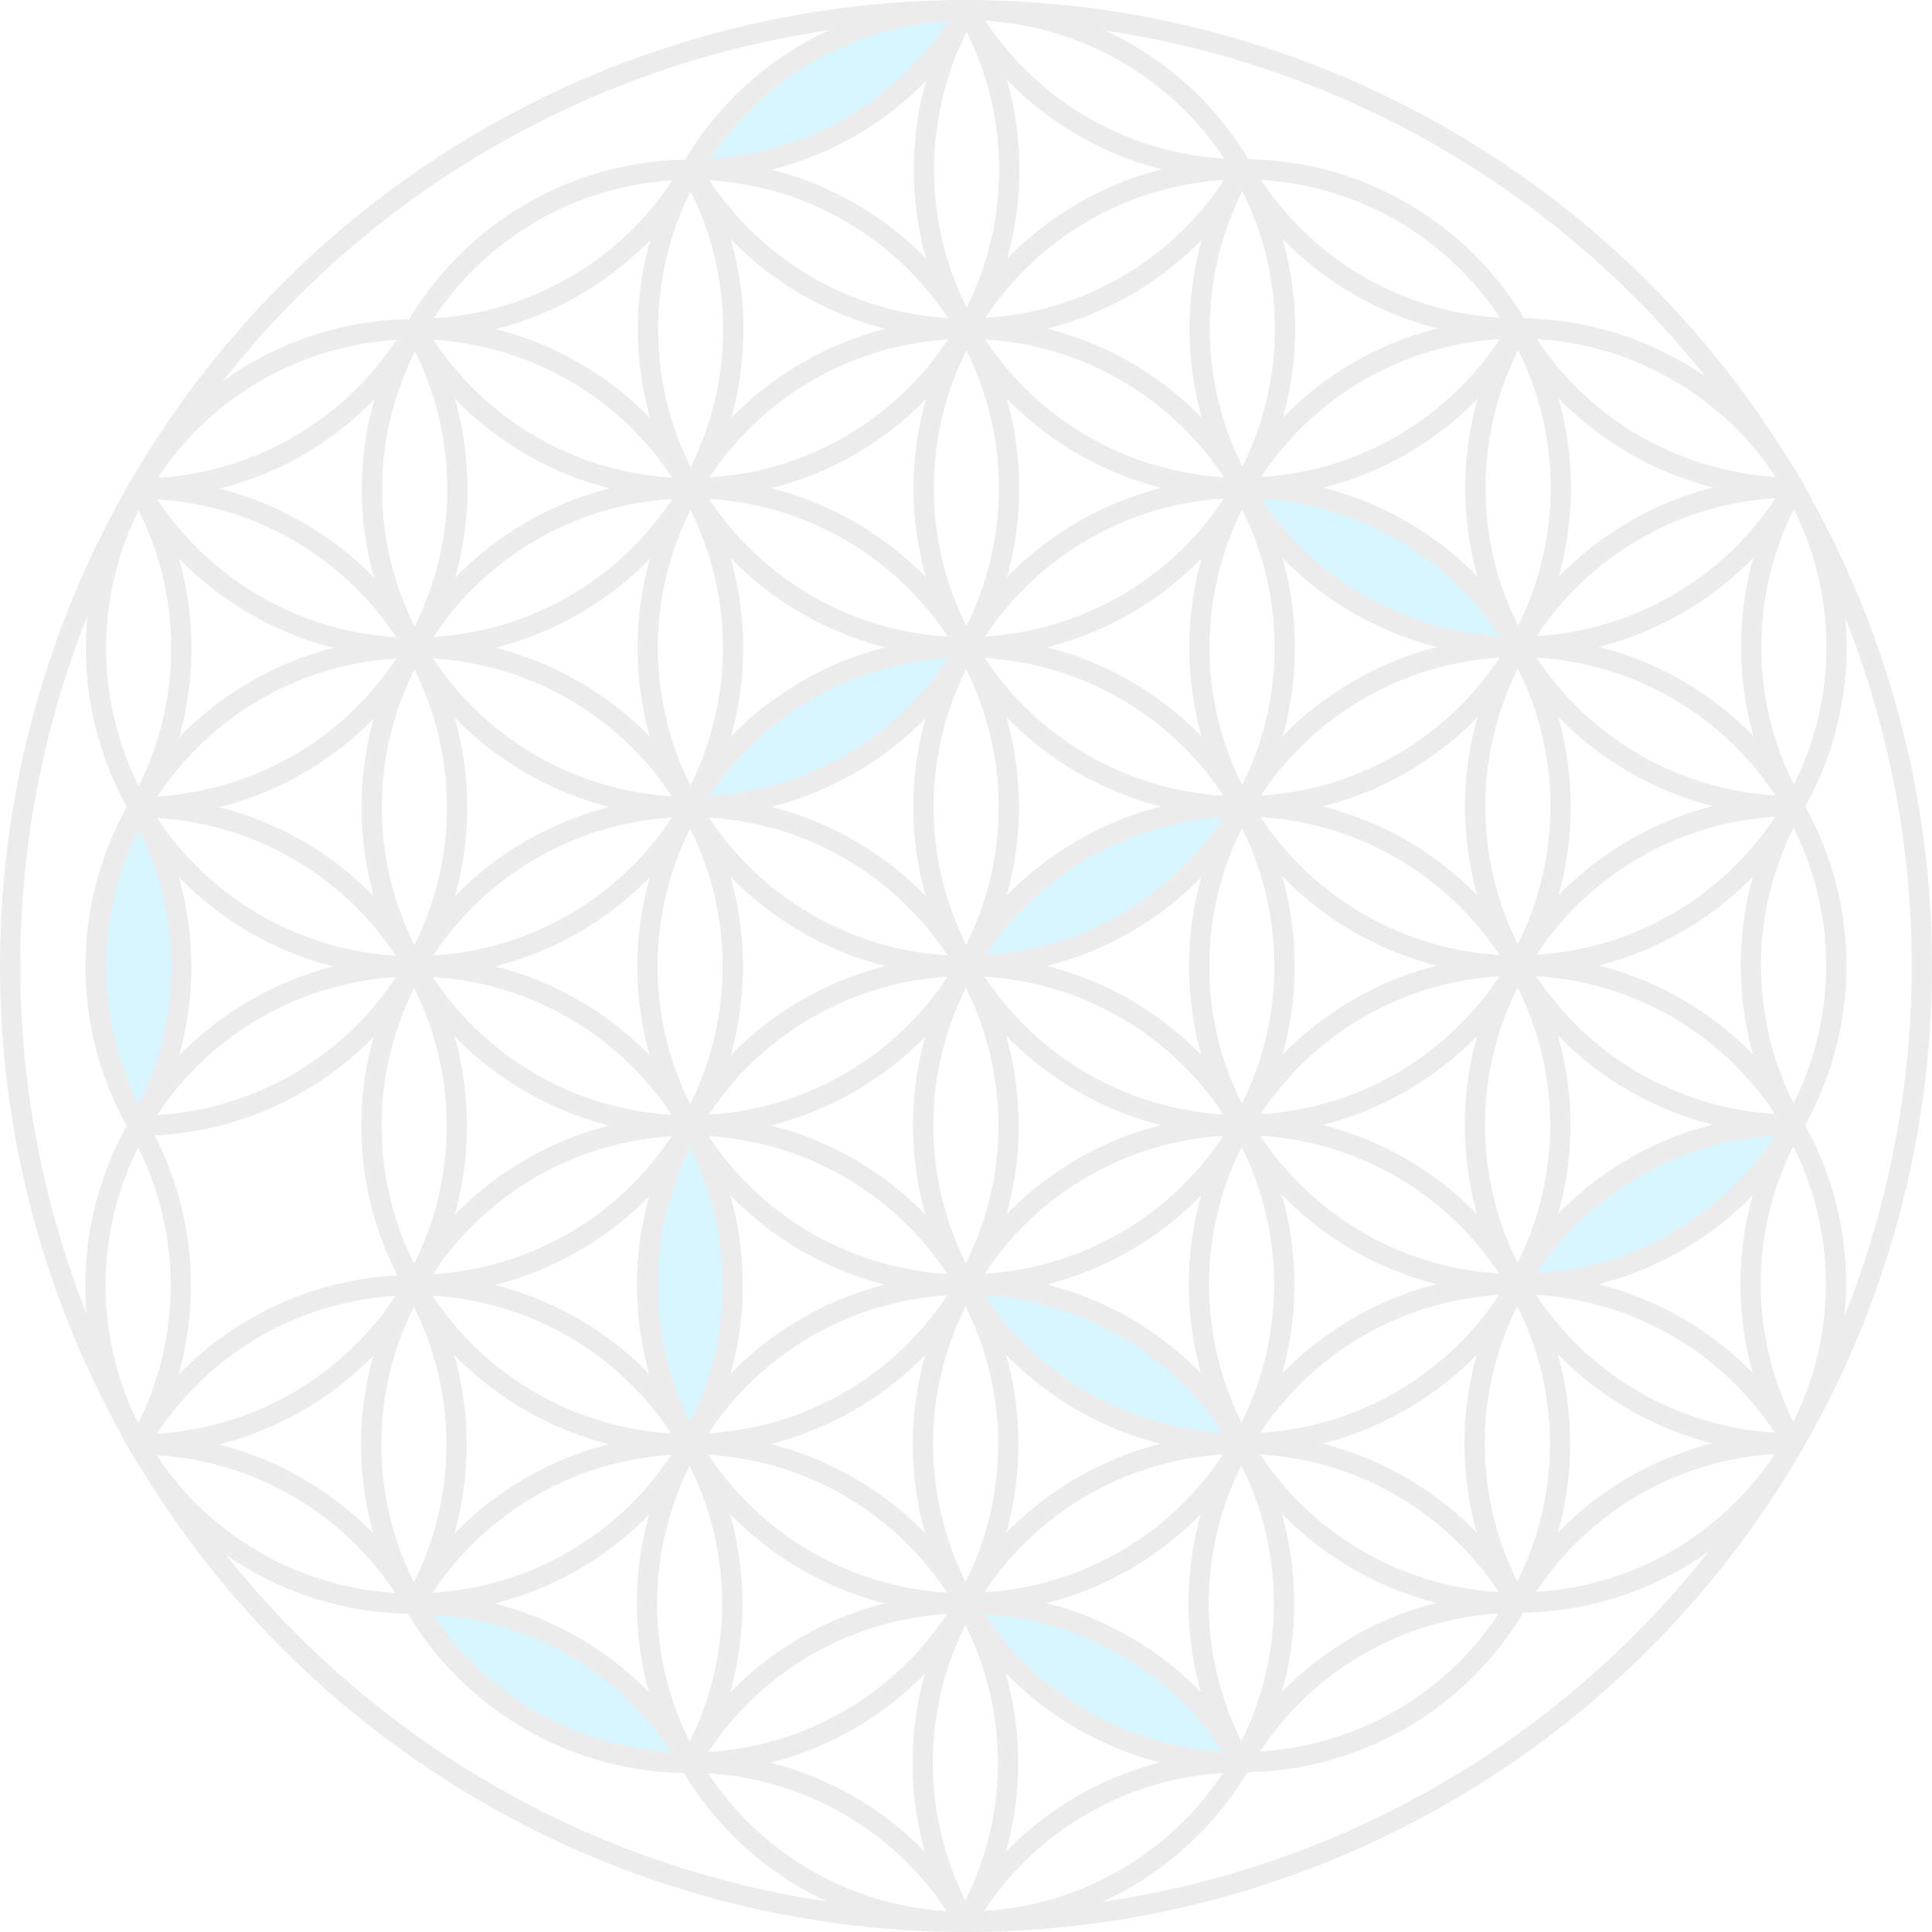 <?xml version="1.0" encoding="UTF-8"?>
<svg width="477px" height="477px" viewBox="0 0 477 477" version="1.1" xmlns="http://www.w3.org/2000/svg" xmlns:xlink="http://www.w3.org/1999/xlink">
    <!-- Generator: Sketch 52.6 (67491) - http://www.bohemiancoding.com/sketch -->
    <title>discpl-logo-bg-01</title>
    <desc>Created with Sketch.</desc>
    <g id="import" stroke="none" stroke-width="1" fill="none" fill-rule="evenodd" opacity="0.259">
        <g id="discpl-logo-bg-01" transform="translate(2, 1)" stroke="#B4B4B4" stroke-width="5">
            <g id="Group" transform="translate(0.5, 1.498)">
                <g transform="translate(20.065, 0.002)" id="Path">
                    <g transform="translate(0.063, 0.016)" fill="#64DCFF">
                        <path d="M420.126,275.24 L420.11,275.24 C419.874,275.649 419.654,276.058 419.418,276.467 C405.204,300.068 379.662,314.495 352.111,314.482 L352.111,314.466 C366.14,290.169 392.055,275.19 420.111,275.161 L420.205,275.161 L420.205,275.177 L420.158,275.256 L420.142,275.24 L420.126,275.24 Z"></path>
                        <path d="M284.115,117.94 L284.115,117.925 L284.131,117.925 C312.144,117.926 338.038,132.842 352.095,157.073 C352.127,157.111 352.153,157.154 352.174,157.199 L352.174,157.215 L352.095,157.215 C324.048,157.201 298.135,142.239 284.1,117.957 L284.115,117.94 Z"></path>
                        <path d="M283.959,196.68 C283.786,196.98 283.613,197.28 283.471,197.58 C269.302,221.371 243.65,235.939 215.96,235.921 C229.988,211.621 255.902,196.638 283.96,196.604 L284.023,196.604 L284.039,196.62 L283.991,196.683 L283.96,196.683 L283.959,196.68 Z"></path>
                        <path d="M148.013,39.321 C162.044,14.996 187.989,0.006 216.071,0 L216.087,0 L216.087,0.016 L216.04,0.095 L216.024,0.079 L216.009,0.079 C215.835,0.379 215.663,0.679 215.521,0.979 C201.343,24.759 175.699,39.324 148.013,39.321 Z"></path>
                        <path d="M215.85,314.656 L215.85,314.64 L215.866,314.64 C243.884,314.641 269.782,329.563 283.833,353.804 C283.865,353.842 283.891,353.885 283.912,353.93 L283.896,353.93 L283.896,353.946 L283.518,353.946 C255.581,353.811 229.814,338.86 215.834,314.672 L215.85,314.656 Z"></path>
                        <path d="M215.787,393.325 L215.787,393.308 L215.803,393.308 C243.817,393.311 269.711,408.225 283.77,432.456 C283.802,432.494 283.828,432.537 283.848,432.582 L283.848,432.598 L283.455,432.598 C255.52,432.469 229.753,417.524 215.771,393.34 L215.787,393.325 Z"></path>
                        <path d="M147.887,196.634 C161.854,172.431 187.623,157.465 215.567,157.328 L215.96,157.328 L215.96,157.344 L215.913,157.423 L215.897,157.407 L215.882,157.407 C215.709,157.707 215.536,158.007 215.394,158.307 C201.217,182.088 175.572,196.655 147.886,196.652 L147.887,196.634 Z"></path>
                        <path d="M147.697,354.024 L147.619,353.898 C133.833,329.929 133.671,300.475 147.195,276.357 C147.368,276.057 147.541,275.775 147.714,275.476 C161.731,299.756 161.749,329.665 147.761,353.961 L147.714,354.04 L147.697,354.024 Z"></path>
                        <path d="M147.619,432.71 C119.535,432.728 93.579,417.747 79.546,393.42 L79.562,393.42 C107.587,393.407 133.498,408.324 147.557,432.568 L147.635,432.694 L147.619,432.694 L147.619,432.71 Z"></path>
                        <path d="M11.515,196.901 L11.547,196.901 C25.583,221.181 25.601,251.104 11.594,275.401 L11.547,275.464 C-2.505,251.165 -2.518,221.212 11.515,196.901 Z"></path>
                    </g>
                    <path d="M79.857,78.78 C51.776,78.788 25.832,93.778 11.799,118.101 C39.488,118.111 65.137,103.543 79.31,79.756 C79.483,79.456 79.656,79.173 79.829,78.875 L79.873,78.797 L79.873,78.781" stroke-linecap="round" stroke-linejoin="round"></path>
                    <path d="M147.997,39.4 C119.913,39.399 93.965,54.389 79.936,78.717 C107.623,78.721 133.269,64.156 147.447,40.375 C147.62,40.075 147.793,39.793 147.966,39.494 L148.013,39.415" stroke-linecap="round" stroke-linejoin="round"></path>
                    <path d="M216.134,0.016 C188.052,0.022 162.107,15.012 148.076,39.337 C175.762,39.339 201.407,24.772 215.583,0.991 C215.756,0.691 215.929,0.408 216.102,0.11 L216.149,0.031 L216.165,0.015 L216.149,0.015" stroke-linecap="round" stroke-linejoin="round"></path>
                    <path d="M11.689,196.822 C11.693,196.798 11.704,196.776 11.721,196.759 C25.726,172.456 25.708,142.529 11.673,118.243 L11.642,118.243 C-2.389,142.56 -2.377,172.516 11.673,196.822" stroke-linecap="round" stroke-linejoin="round"></path>
                    <path d="M11.673,196.837 L11.673,196.821" stroke-linecap="round" stroke-linejoin="round"></path>
                    <path d="M284.242,39.29 C270.192,14.963 244.227,-0.016 216.134,-1.24670537e-05 L216.134,0.016 L216.15,0.016 L216.15,0.032 C230.184,24.318 256.101,39.28 284.15,39.29" stroke-linecap="round" stroke-linejoin="round"></path>
                    <path d="M11.61,275.475 L11.657,275.412 C25.664,251.115 25.646,221.192 11.61,196.912 L11.578,196.912 C-2.453,221.222 -2.441,251.173 11.61,275.471 L11.61,275.487" stroke-linecap="round" stroke-linejoin="round"></path>
                    <path d="M352.3,78.563 C338.265,54.248 312.317,39.274 284.242,39.289" stroke-linecap="round" stroke-linejoin="round"></path>
                    <path d="M352.316,78.578 L352.316,78.562" stroke-linecap="round" stroke-linejoin="round"></path>
                    <path d="M284.211,39.289 L284.227,39.305 C298.255,63.597 324.171,78.566 352.222,78.579" stroke-linecap="round" stroke-linejoin="round"></path>
                    <path d="M11.563,354.149 C11.567,354.125 11.578,354.104 11.594,354.086 C25.599,329.783 25.581,299.856 11.547,275.57 L11.516,275.57 C-2.516,299.887 -2.504,329.843 11.547,354.149" stroke-linecap="round" stroke-linejoin="round"></path>
                    <path d="M11.548,354.164 L11.548,354.148" stroke-linecap="round" stroke-linejoin="round"></path>
                    <path d="M420.393,117.849 C406.341,93.539 380.394,78.566 352.315,78.563 L352.284,78.563 L352.284,78.579" stroke-linecap="round" stroke-linejoin="round"></path>
                    <path d="M352.3,78.579 L352.3,78.599 C366.34,102.879 392.253,117.838 420.3,117.853" stroke-linecap="round" stroke-linejoin="round"></path>
                    <path d="M79.624,393.42 C79.608,393.404 79.593,393.388 79.593,393.373 C65.542,369.094 39.615,354.146 11.563,354.15 L11.531,354.15 L11.547,354.166 C25.587,378.478 51.534,393.449 79.609,393.436" stroke-linecap="round" stroke-linejoin="round"></path>
                    <path d="M420.33,117.928 L420.299,117.928 C420.126,118.228 419.953,118.528 419.811,118.828 C406.263,142.999 406.46,172.522 420.33,196.51" stroke-linecap="round" stroke-linejoin="round"></path>
                    <path d="M420.33,196.508 C434.379,172.205 434.379,142.248 420.33,117.945" stroke-linecap="round" stroke-linejoin="round"></path>
                    <path d="M147.619,432.583 C133.56,408.339 107.649,393.422 79.624,393.435 L79.608,393.435 C93.641,417.762 119.597,432.743 147.681,432.725" stroke-linecap="round" stroke-linejoin="round"></path>
                    <path d="M147.714,432.725 L147.698,432.709" stroke-linecap="round" stroke-linejoin="round"></path>
                    <path d="M420.267,275.161 C434.313,250.865 434.32,220.919 420.283,196.617 L420.267,196.601 L420.236,196.601 C420,197.01 419.78,197.419 419.544,197.824 C406.188,221.941 406.462,251.297 420.268,275.16" stroke-linecap="round" stroke-linejoin="round"></path>
                    <path d="M215.693,471.857 C201.638,447.624 175.744,432.708 147.73,432.709 L147.683,432.709 L147.683,432.725 L147.699,432.725 C161.74,457.043 187.693,472.016 215.773,471.999" stroke-linecap="round" stroke-linejoin="round"></path>
                    <path d="M215.787,471.999 L215.771,471.983" stroke-linecap="round" stroke-linejoin="round"></path>
                    <path d="M283.518,432.615 C255.573,432.752 229.803,447.717 215.834,471.921 L215.834,471.937 C243.92,471.94 269.872,456.956 283.911,432.631 L283.927,432.615" stroke-linecap="round" stroke-linejoin="round"></path>
                    <path d="M351.654,393.231 C323.71,393.367 297.941,408.333 283.974,432.536 L283.974,432.552 C312.059,432.559 338.012,417.574 352.047,393.247 L352.063,393.231" stroke-linecap="round" stroke-linejoin="round"></path>
                    <path d="M420.201,353.835 C434.247,329.532 434.253,299.58 420.217,275.272 L420.201,275.256 L420.17,275.256 C419.934,275.665 419.714,276.074 419.478,276.483 C406.121,300.606 406.396,329.966 420.201,353.835" stroke-linecap="round" stroke-linejoin="round"></path>
                    <path d="M420.189,353.85 C392.105,353.847 366.153,368.828 352.111,393.15 L352.111,393.166 C380.199,393.168 406.155,378.188 420.204,353.866 L420.204,353.85" stroke-linecap="round" stroke-linejoin="round"></path>
                    <path d="M79.829,157.439 C79.833,157.416 79.843,157.395 79.857,157.376 C93.86,133.08 93.849,103.162 79.829,78.876 L79.813,78.86 L79.797,78.86 C79.624,79.16 79.451,79.46 79.309,79.76 C72.39,92.811 69.259,105.436 69.259,118.216 C69.264,131.973 72.893,145.486 79.781,157.395 L79.812,157.443" stroke-linecap="round" stroke-linejoin="round"></path>
                    <path d="M79.797,157.438 L79.781,157.39 C65.737,133.126 39.832,118.178 11.797,118.163 L11.719,118.163 L11.734,118.195 C25.763,142.486 51.683,157.45 79.734,157.453" stroke-linecap="round" stroke-linejoin="round"></path>
                    <path d="M79.811,157.454 L79.811,157.438" stroke-linecap="round" stroke-linejoin="round"></path>
                    <path d="M79.798,157.453 L79.735,157.453 C51.671,157.47 25.749,172.46 11.735,196.774 C39.422,196.774 65.067,182.208 79.246,158.428 C79.419,158.128 79.592,157.846 79.765,157.547 L79.812,157.468" stroke-linecap="round" stroke-linejoin="round"></path>
                    <path d="M147.978,118.054 C147.982,118.03 147.993,118.008 148.01,117.991 C161.999,93.69 161.981,63.776 147.963,39.491 L147.947,39.475 L147.932,39.475 C147.758,39.775 147.586,40.075 147.444,40.375 C133.92,64.497 134.082,93.955 147.869,117.928" stroke-linecap="round" stroke-linejoin="round"></path>
                    <path d="M147.95,118.055 L147.95,118.071" stroke-linecap="round" stroke-linejoin="round"></path>
                    <path d="M147.953,118.049 C147.933,118.004 147.907,117.961 147.875,117.923 C133.832,93.692 107.946,78.774 79.939,78.775 L79.861,78.775 L79.877,78.791 C93.901,103.089 119.822,118.06 147.877,118.065" stroke-linecap="round" stroke-linejoin="round"></path>
                    <path d="M147.965,118.071 L147.965,118.055" stroke-linecap="round" stroke-linejoin="round"></path>
                    <path d="M216.117,78.668 C216.122,78.646 216.133,78.625 216.149,78.609 C230.141,54.308 230.123,24.393 216.102,0.109 L216.086,0.093 L216.071,0.093 C215.897,0.393 215.725,0.693 215.583,0.993 C202.055,25.116 202.217,54.577 216.008,78.55" stroke-linecap="round" stroke-linejoin="round"></path>
                    <path d="M216.087,78.672 L216.087,78.688" stroke-linecap="round" stroke-linejoin="round"></path>
                    <path d="M216.086,78.669 C216.065,78.625 216.039,78.584 216.008,78.547 C201.968,54.313 176.084,39.39 148.076,39.383 L147.997,39.383 L147.997,39.399 L148.013,39.414 C161.989,63.604 187.756,78.555 215.693,78.684" stroke-linecap="round" stroke-linejoin="round"></path>
                    <path d="M79.75,236.092 C79.734,236.076 79.719,236.06 79.719,236.045 C65.667,211.766 39.741,196.818 11.689,196.822 L11.657,196.822 L11.673,196.838 L11.689,196.869 C25.723,221.144 51.632,236.099 79.672,236.108" stroke-linecap="round" stroke-linejoin="round"></path>
                    <path d="M79.735,236.108 L79.672,236.108 C51.612,236.139 25.696,251.125 11.672,275.429 C39.363,275.446 65.016,260.875 79.183,237.083 C79.356,236.783 79.529,236.501 79.702,236.202 L79.749,236.124 L79.749,236.108" stroke-linecap="round" stroke-linejoin="round"></path>
                    <path d="M79.609,314.781 C51.545,314.799 25.623,329.789 11.609,354.103 C39.296,354.103 64.941,339.537 79.12,315.757 C79.293,315.457 79.466,315.174 79.639,314.876 L79.686,314.797" stroke-linecap="round" stroke-linejoin="round"></path>
                    <path d="M79.621,393.436 L79.621,393.42 L79.668,393.357 C93.669,369.067 93.657,339.155 79.636,314.876 L79.62,314.86 L79.604,314.86 C79.431,315.16 79.258,315.46 79.116,315.76 C65.571,339.904 65.751,369.398 79.588,393.375 L79.619,393.422" stroke-linecap="round" stroke-linejoin="round"></path>
                    <path d="M147.682,354.055 C119.625,354.089 93.712,369.073 79.687,393.373 C107.375,393.384 133.024,378.815 147.194,355.027 C147.367,354.727 147.54,354.444 147.713,354.15 L147.76,354.072 L147.776,354.056" stroke-linecap="round" stroke-linejoin="round"></path>
                    <path d="M147.698,432.71 L147.698,432.726 L147.714,432.726 L147.73,432.71 C147.734,432.686 147.745,432.664 147.761,432.647 C161.75,408.346 161.732,378.432 147.714,354.147 L147.698,354.131 L147.682,354.131 C147.509,354.431 147.336,354.725 147.195,355.024 C133.665,379.146 133.826,408.608 147.619,432.581 L147.698,432.71 Z" stroke-linecap="round" stroke-linejoin="round"></path>
                    <path d="M215.441,393.341 C187.497,393.477 161.728,408.443 147.761,432.646 L147.761,432.662 C175.448,432.666 201.093,418.099 215.269,394.317 C215.442,394.017 215.615,393.734 215.788,393.436 L215.835,393.357 L215.851,393.341" stroke-linecap="round" stroke-linejoin="round"></path>
                    <path d="M215.772,471.995 L215.788,471.995 L215.835,471.916 C229.835,447.623 229.817,417.707 215.788,393.431 L215.772,393.415 L215.756,393.415 C215.583,393.715 215.41,394.015 215.269,394.315 C201.741,418.432 201.903,447.888 215.693,471.856 L215.772,471.982" stroke-linecap="round" stroke-linejoin="round"></path>
                    <path d="M283.928,354.024 L283.897,354.024 C283.724,354.324 283.551,354.618 283.409,354.917 C269.878,379.039 270.039,408.502 283.834,432.474" stroke-linecap="round" stroke-linejoin="round"></path>
                    <path d="M283.928,432.614 L283.975,432.536 C297.98,408.239 297.962,378.316 283.928,354.036" stroke-linecap="round" stroke-linejoin="round"></path>
                    <path d="M283.911,432.599 L283.911,432.615" stroke-linecap="round" stroke-linejoin="round"></path>
                    <path d="M215.834,393.341 L215.834,393.357 C229.816,417.541 255.583,432.486 283.518,432.615 L283.927,432.615 L283.911,432.599 C283.891,432.554 283.865,432.511 283.833,432.473 C269.774,408.242 243.879,393.326 215.865,393.324" stroke-linecap="round" stroke-linejoin="round"></path>
                    <polyline stroke-linecap="round" stroke-linejoin="round" points="215.835 393.325 215.819 393.325 215.819 393.34"></polyline>
                    <path d="M352.064,314.644 L352.033,314.644 C351.859,314.944 351.687,315.244 351.545,315.544 C338.017,339.666 338.179,369.125 351.97,393.097" stroke-linecap="round" stroke-linejoin="round"></path>
                    <path d="M352.064,393.23 L352.111,393.152 C366.118,368.855 366.1,338.932 352.064,314.652" stroke-linecap="round" stroke-linejoin="round"></path>
                    <path d="M352.049,393.216 L352.049,393.232" stroke-linecap="round" stroke-linejoin="round"></path>
                    <path d="M283.975,353.956 C297.947,378.149 323.717,393.102 351.655,393.226 L352.064,393.226 L352.048,393.21 C352.028,393.165 352.002,393.122 351.97,393.084 C337.911,368.847 312.009,353.932 283.99,353.94" stroke-linecap="round" stroke-linejoin="round"></path>
                    <polyline stroke-linecap="round" stroke-linejoin="round" points="283.973 353.944 283.958 353.944 283.958 353.955"></polyline>
                    <path d="M352.095,314.561 L352.11,314.577 C366.155,338.892 392.108,353.864 420.188,353.851 L420.203,353.851 L420.203,353.835 C406.162,329.517 380.207,314.543 352.126,314.561" stroke-linecap="round" stroke-linejoin="round"></path>
                    <path d="M216.149,78.611 C243.84,78.627 269.492,64.057 283.66,40.265 C283.833,39.965 284.006,39.682 284.179,39.384 L284.227,39.305 L284.242,39.289 L284.148,39.289 C256.089,39.323 230.175,54.309 216.149,78.611 Z" stroke-linecap="round" stroke-linejoin="round"></path>
                    <path d="M284.195,117.944 C284.199,117.92 284.21,117.898 284.227,117.881 C298.223,93.581 298.205,63.664 284.179,39.381 L284.164,39.365 L284.148,39.365 C283.975,39.665 283.802,39.965 283.66,40.265 C270.129,64.386 270.29,93.847 284.085,117.818" stroke-linecap="round" stroke-linejoin="round"></path>
                    <path d="M284.162,117.945 L284.162,117.961" stroke-linecap="round" stroke-linejoin="round"></path>
                    <path d="M352.252,78.658 L352.299,78.595 L352.314,78.579 L352.22,78.579 C324.164,78.6 298.248,93.579 284.225,117.879 L284.225,117.894 C311.912,117.902 337.559,103.334 351.732,79.549 C351.905,79.249 352.078,78.966 352.251,78.668" stroke-linecap="round" stroke-linejoin="round"></path>
                    <path d="M352.253,157.234 L352.3,157.155 C366.305,132.863 366.288,102.945 352.253,78.67 L352.253,78.658 L352.222,78.658 C352.048,78.953 351.876,79.252 351.734,79.551 C338.206,103.668 338.368,133.125 352.159,157.092" stroke-linecap="round" stroke-linejoin="round"></path>
                    <path d="M352.238,157.218 L352.238,157.234" stroke-linecap="round" stroke-linejoin="round"></path>
                    <path d="M352.3,157.155 L352.3,157.171 C379.99,157.185 405.641,142.615 419.811,118.825 C419.984,118.525 420.157,118.242 420.33,117.944 L420.33,117.928 L420.377,117.865 L420.393,117.849 L420.298,117.849 C392.242,117.878 366.328,132.858 352.3,157.155 Z" stroke-linecap="round" stroke-linejoin="round"></path>
                    <path d="M420.329,196.523 L420.329,196.508 C406.288,172.189 380.333,157.216 352.252,157.234" stroke-linecap="round" stroke-linejoin="round"></path>
                    <path d="M352.221,157.234 L352.237,157.249 C366.266,181.542 392.184,196.511 420.237,196.523" stroke-linecap="round" stroke-linejoin="round"></path>
                    <path d="M352.237,235.825 L352.237,235.841 C379.786,235.848 405.326,221.423 419.543,197.826 C419.81,197.437 420.043,197.026 420.282,196.618 L420.329,196.539 L420.329,196.523 L420.235,196.523 C392.178,196.546 366.262,211.525 352.237,235.825 Z" stroke-linecap="round" stroke-linejoin="round"></path>
                    <path d="M420.267,275.177 L420.267,275.161 C406.216,250.86 380.276,235.892 352.205,235.887" stroke-linecap="round" stroke-linejoin="round"></path>
                    <path d="M352.174,235.903 L352.174,235.919 C366.212,260.201 392.126,275.162 420.174,275.177" stroke-linecap="round" stroke-linejoin="round"></path>
                    <polyline stroke-linecap="round" stroke-linejoin="round" points="352.175 235.889 352.159 235.889 352.159 235.905"></polyline>
                    <path d="M352.174,314.482 L352.174,314.498 C379.725,314.511 405.267,300.084 419.481,276.483 C419.748,276.089 419.981,275.683 420.221,275.272 L420.268,275.193 L420.268,275.177 L420.174,275.177 C392.118,275.206 366.203,290.185 352.174,314.482 Z" stroke-linecap="round" stroke-linejoin="round"></path>
                    <path d="M147.934,118.07 L147.871,118.07 C119.808,118.09 93.887,133.079 79.871,157.391 C107.558,157.396 133.205,142.831 147.384,119.05 C147.557,118.75 147.73,118.468 147.903,118.169 L147.95,118.091" stroke-linecap="round" stroke-linejoin="round"></path>
                    <path d="M147.966,118.071 L147.95,118.071" stroke-linecap="round" stroke-linejoin="round"></path>
                    <path d="M216.071,78.685 L215.693,78.685 C187.749,78.819 161.978,93.785 148.013,117.99 C175.703,118.007 201.355,103.437 215.52,79.644 C215.693,79.344 215.866,79.062 216.039,78.763 L216.086,78.7" stroke-linecap="round" stroke-linejoin="round"></path>
                    <polyline stroke-linecap="round" stroke-linejoin="round" points="216.103 78.668 216.103 78.683 216.087 78.683"></polyline>
                    <path d="M79.75,236.108 L79.75,236.092 L79.797,236.029 C93.797,211.739 93.785,181.827 79.765,157.548 L79.749,157.532 L79.733,157.532 C79.56,157.832 79.387,158.132 79.245,158.432 C65.679,182.57 65.858,212.076 79.717,236.048 L79.748,236.095" stroke-linecap="round" stroke-linejoin="round"></path>
                    <path d="M284.163,117.944 C284.142,117.899 284.116,117.856 284.084,117.818 C270.026,93.586 244.132,78.67 216.117,78.667 L216.101,78.667" stroke-linecap="round" stroke-linejoin="round"></path>
                    <path d="M284.178,117.961 L284.178,117.945" stroke-linecap="round" stroke-linejoin="round"></path>
                    <path d="M216.07,78.685 L216.085,78.685 L216.085,78.701 C230.064,102.888 255.833,117.834 283.769,117.959" stroke-linecap="round" stroke-linejoin="round"></path>
                    <path d="M79.704,314.765 C79.708,314.741 79.719,314.719 79.736,314.702 C93.736,290.405 93.724,260.488 79.704,236.202 L79.688,236.187 L79.672,236.187 C79.499,236.487 79.326,236.787 79.184,237.087 C65.618,261.232 65.797,290.744 79.656,314.722 L79.687,314.769" stroke-linecap="round" stroke-linejoin="round"></path>
                    <path d="M352.253,157.234 L352.237,157.218 C352.217,157.173 352.19,157.13 352.159,157.092 C338.102,132.861 312.208,117.945 284.195,117.944 L284.148,117.944 L284.148,117.956" stroke-linecap="round" stroke-linejoin="round"></path>
                    <path d="M284.163,117.959 L284.163,117.975 C298.198,142.257 324.111,157.218 352.158,157.233" stroke-linecap="round" stroke-linejoin="round"></path>
                    <path d="M147.682,353.913 C133.625,329.675 107.723,314.758 79.703,314.765 L79.687,314.765" stroke-linecap="round" stroke-linejoin="round"></path>
                    <path d="M147.777,354.055 L147.761,354.039" stroke-linecap="round" stroke-linejoin="round"></path>
                    <path d="M79.687,314.781 L79.687,314.797 C93.715,339.087 119.633,354.051 147.682,354.055 L147.745,354.055" stroke-linecap="round" stroke-linejoin="round"></path>
                    <path d="M79.67,314.765 L79.67,314.781" stroke-linecap="round" stroke-linejoin="round"></path>
                    <path d="M147.761,354.055 L147.745,354.055 L147.761,354.071 C161.731,378.267 187.502,393.22 215.441,393.341 L215.835,393.341" stroke-linecap="round" stroke-linejoin="round"></path>
                    <path d="M215.755,393.199 C201.706,368.953 175.798,354.035 147.776,354.055" stroke-linecap="round" stroke-linejoin="round"></path>
                    <path d="M215.852,393.327 L215.836,393.327" stroke-linecap="round" stroke-linejoin="round"></path>
                    <path d="M147.903,196.727 L147.95,196.649 C161.938,172.353 161.92,142.444 147.903,118.164 L147.887,118.149 L147.872,118.149 C147.698,118.449 147.526,118.749 147.384,119.049 C133.86,143.168 134.022,172.622 147.809,196.591" stroke-linecap="round" stroke-linejoin="round"></path>
                    <path d="M147.887,196.711 L147.887,196.727" stroke-linecap="round" stroke-linejoin="round"></path>
                    <path d="M147.903,196.727 L147.887,196.711 C147.867,196.666 147.841,196.623 147.809,196.585 C133.751,172.347 107.849,157.43 79.829,157.437 L79.798,157.437 L79.798,157.452 L79.814,157.452 L79.814,157.468 C93.842,181.76 119.762,196.725 147.814,196.726" stroke-linecap="round" stroke-linejoin="round"></path>
                    <path d="M147.871,196.727 L147.808,196.727 C119.749,196.759 93.834,211.743 79.808,236.045 C107.496,236.055 133.145,221.486 147.315,197.699 C147.488,197.399 147.661,197.121 147.834,196.822 L147.881,196.744 L147.897,196.728" stroke-linecap="round" stroke-linejoin="round"></path>
                    <path d="M216.054,157.325 C216.058,157.301 216.069,157.28 216.085,157.262 C230.077,132.961 230.059,103.046 216.038,78.762 L216.022,78.746 L216.007,78.746 C215.834,79.046 215.661,79.346 215.519,79.646 C201.992,103.769 202.153,133.23 215.944,157.203" stroke-linecap="round" stroke-linejoin="round"></path>
                    <path d="M216.024,157.328 L216.024,157.344" stroke-linecap="round" stroke-linejoin="round"></path>
                    <path d="M216.022,157.328 C216.002,157.283 215.976,157.24 215.944,157.202 C201.887,132.971 175.993,118.056 147.98,118.054 L147.933,118.054 L147.933,118.07 L147.948,118.07 L147.948,118.086 C161.926,142.272 187.694,157.219 215.628,157.344" stroke-linecap="round" stroke-linejoin="round"></path>
                    <path d="M216.04,157.344 L216.04,157.328" stroke-linecap="round" stroke-linejoin="round"></path>
                    <path d="M284.116,118.038 L284.164,117.975 L284.179,117.959 L283.77,117.959 C255.825,118.095 230.054,133.061 216.085,157.264 L216.085,157.28 C243.773,157.284 269.419,142.717 283.596,118.934 C283.769,118.634 283.942,118.352 284.115,118.053" stroke-linecap="round" stroke-linejoin="round"></path>
                    <path d="M147.745,275.256 C133.696,251.002 107.779,236.081 79.75,236.108 L79.734,236.108 L79.75,236.124 C93.772,260.422 119.692,275.393 147.745,275.398" stroke-linecap="round" stroke-linejoin="round"></path>
                    <path d="M147.809,275.397 L147.746,275.397 C119.684,275.416 93.764,290.406 79.751,314.718 C107.437,314.72 133.082,300.153 147.259,276.372 C147.432,276.072 147.605,275.79 147.778,275.491 L147.825,275.413" stroke-linecap="round" stroke-linejoin="round"></path>
                    <path d="M284.116,196.618 L284.164,196.539 C298.159,172.244 298.141,142.331 284.116,118.054 L284.116,118.038 L284.085,118.038 C283.912,118.338 283.739,118.638 283.597,118.938 C270.066,143.054 270.227,172.512 284.022,196.479" stroke-linecap="round" stroke-linejoin="round"></path>
                    <path d="M284.099,196.601 L284.099,196.617" stroke-linecap="round" stroke-linejoin="round"></path>
                    <path d="M352.189,157.312 L352.236,157.249 L352.252,157.234 L352.158,157.234 C324.105,157.27 298.195,172.247 284.163,196.539 L284.163,196.555 C311.852,196.568 337.501,181.998 351.67,158.209 C351.843,157.909 352.016,157.627 352.189,157.328" stroke-linecap="round" stroke-linejoin="round"></path>
                    <path d="M147.76,354.037 L147.76,354.053 L147.776,354.053 L147.823,353.975 C161.811,329.679 161.793,299.77 147.776,275.49 L147.76,275.474 L147.744,275.474 C147.571,275.774 147.398,276.074 147.257,276.374 C133.733,300.492 133.895,329.946 147.681,353.915 L147.76,354.037 Z" stroke-linecap="round" stroke-linejoin="round"></path>
                    <path d="M215.928,314.655 C215.932,314.631 215.943,314.61 215.959,314.592 C229.951,290.297 229.933,260.386 215.912,236.107 L215.896,236.091 L215.881,236.091 C215.708,236.391 215.535,236.691 215.393,236.991 C201.865,261.108 202.026,290.564 215.817,314.532" stroke-linecap="round" stroke-linejoin="round"></path>
                    <path d="M215.899,314.655 L215.899,314.671" stroke-linecap="round" stroke-linejoin="round"></path>
                    <path d="M215.504,314.667 C187.562,314.81 161.796,329.774 147.824,353.972 L147.824,353.988 C175.51,353.991 201.155,339.424 215.332,315.642 C215.505,315.342 215.678,315.06 215.851,314.761 L215.898,314.683 L215.914,314.667" stroke-linecap="round" stroke-linejoin="round"></path>
                    <path d="M284.053,196.696 L284.022,196.696 C283.849,196.996 283.676,197.296 283.534,197.596 C270.003,221.716 270.165,251.177 283.959,275.148" stroke-linecap="round" stroke-linejoin="round"></path>
                    <path d="M284.069,275.272 C284.073,275.248 284.084,275.226 284.101,275.209 C298.098,250.909 298.079,220.991 284.053,196.709" stroke-linecap="round" stroke-linejoin="round"></path>
                    <path d="M284.036,275.272 L284.036,275.288" stroke-linecap="round" stroke-linejoin="round"></path>
                    <path d="M284.038,275.271 C284.018,275.226 283.992,275.183 283.96,275.145 C269.902,250.913 244.007,235.998 215.992,235.995" stroke-linecap="round" stroke-linejoin="round"></path>
                    <path d="M284.052,275.288 L284.052,275.272" stroke-linecap="round" stroke-linejoin="round"></path>
                    <path d="M215.96,236.013 L215.96,236.029 C229.942,260.213 255.709,275.158 283.644,275.287" stroke-linecap="round" stroke-linejoin="round"></path>
                    <polyline stroke-linecap="round" stroke-linejoin="round" points="215.961 235.997 215.942 235.997 215.942 236.012"></polyline>
                    <path d="M352.096,235.761 C338.037,211.525 312.135,196.61 284.116,196.617" stroke-linecap="round" stroke-linejoin="round"></path>
                    <path d="M284.085,196.617 L284.101,196.633 C298.073,220.826 323.843,235.779 351.781,235.903" stroke-linecap="round" stroke-linejoin="round"></path>
                    <path d="M215.85,393.326 L215.866,393.326 C215.87,393.302 215.881,393.281 215.897,393.263 C229.898,368.965 229.88,339.044 215.85,314.763 L215.834,314.748 L215.818,314.748 C215.645,315.048 215.472,315.348 215.331,315.648 C201.804,339.769 201.965,369.229 215.755,393.201 L215.834,393.327 L215.834,393.343 L215.85,393.343" stroke-linecap="round" stroke-linejoin="round"></path>
                    <path d="M283.991,275.366 L283.96,275.366 C283.787,275.666 283.614,275.966 283.472,276.266 C269.941,300.388 270.102,329.851 283.897,353.823" stroke-linecap="round" stroke-linejoin="round"></path>
                    <path d="M283.987,353.945 L284.034,353.867 C298.03,329.573 298.012,299.66 283.987,275.382" stroke-linecap="round" stroke-linejoin="round"></path>
                    <path d="M283.99,353.945 L283.974,353.945 C283.954,353.9 283.928,353.857 283.896,353.819 C269.845,329.578 243.947,314.656 215.929,314.655 L215.918,314.655" stroke-linecap="round" stroke-linejoin="round"></path>
                    <path d="M215.897,314.667 L215.897,314.683 C229.877,338.871 255.644,353.822 283.581,353.957" stroke-linecap="round" stroke-linejoin="round"></path>
                    <polyline stroke-linecap="round" stroke-linejoin="round" points="215.895 314.655 215.879 314.655 215.879 314.671"></polyline>
                    <path d="M352.131,235.984 L352.1,235.984 C351.926,236.284 351.754,236.584 351.612,236.884 C338.084,261.001 338.246,290.458 352.037,314.425" stroke-linecap="round" stroke-linejoin="round"></path>
                    <path d="M352.126,314.56 L352.173,314.482 C366.178,290.19 366.161,260.272 352.126,235.997" stroke-linecap="round" stroke-linejoin="round"></path>
                    <path d="M352.112,314.545 L352.112,314.561" stroke-linecap="round" stroke-linejoin="round"></path>
                    <path d="M352.127,314.56 L352.111,314.545 C352.091,314.5 352.065,314.457 352.033,314.419 C337.976,290.188 312.082,275.273 284.069,275.272 L284.053,275.272" stroke-linecap="round" stroke-linejoin="round"></path>
                    <path d="M284.037,275.287 L284.037,275.303 C298.073,299.587 323.989,314.548 352.037,314.561" stroke-linecap="round" stroke-linejoin="round"></path>
                    <path d="M147.84,275.381 L147.809,275.381 L147.809,275.397 L147.824,275.397 L147.824,275.413 C161.802,299.599 187.57,314.546 215.504,314.671 L215.913,314.671 L215.913,314.655 L215.897,314.655 C215.877,314.609 215.85,314.567 215.818,314.529 C201.762,290.298 175.868,275.383 147.855,275.381" stroke-linecap="round" stroke-linejoin="round"></path>
                    <path d="M215.96,314.596 L215.96,314.612 C243.647,314.614 269.293,300.047 283.471,276.266 C283.644,275.966 283.817,275.683 283.99,275.385 L283.99,275.369 L284.037,275.306 L284.053,275.29 L283.644,275.29 C255.699,275.427 229.929,290.392 215.96,314.596 Z" stroke-linecap="round" stroke-linejoin="round"></path>
                    <path d="M352.17,235.903 L351.777,235.903 C323.833,236.039 298.064,251.005 284.097,275.208 L284.097,275.224 C311.785,275.232 337.432,260.663 351.604,236.878 C351.777,236.578 351.95,236.296 352.123,235.997 L352.123,235.982 L352.17,235.919 L352.186,235.903" stroke-linecap="round" stroke-linejoin="round"></path>
                    <path d="M147.823,275.382 L147.823,275.398 L147.839,275.398 L147.839,275.382 L147.855,275.382 C147.859,275.358 147.87,275.337 147.886,275.319 C161.875,251.018 161.857,221.104 147.839,196.819 L147.823,196.803 L147.808,196.803 C147.634,197.103 147.462,197.403 147.32,197.696 C133.796,221.82 133.957,251.278 147.744,275.253 L147.823,275.382 Z" stroke-linecap="round" stroke-linejoin="round"></path>
                    <path d="M215.567,236.013 C187.623,236.15 161.854,251.116 147.887,275.319 L147.887,275.335 C175.573,275.339 201.219,260.771 215.394,236.989 C215.567,236.689 215.74,236.406 215.913,236.108 L215.96,236.029" stroke-linecap="round" stroke-linejoin="round"></path>
                    <path d="M216.008,157.343 L215.63,157.343 C187.686,157.48 161.917,172.446 147.95,196.649 L147.95,196.664 C175.636,196.667 201.281,182.1 215.458,158.319 C215.631,158.019 215.804,157.737 215.977,157.438 L216.024,157.359 L216.04,157.343 L216.024,157.343" stroke-linecap="round" stroke-linejoin="round"></path>
                    <path d="M215.976,235.997 L215.992,235.997 C215.996,235.973 216.007,235.952 216.023,235.934 C230.016,211.634 229.998,181.718 215.976,157.434 L215.96,157.418 L215.945,157.418 C215.772,157.718 215.599,158.018 215.457,158.318 C201.93,182.439 202.091,211.899 215.882,235.87" stroke-linecap="round" stroke-linejoin="round"></path>
                    <path d="M215.96,235.997 C215.94,235.952 215.914,235.909 215.882,235.871 C201.833,211.625 175.925,196.707 147.903,196.727 L147.872,196.727 L147.887,196.743 C161.862,220.934 187.63,235.886 215.567,236.013 L215.96,236.013" stroke-linecap="round" stroke-linejoin="round"></path>
                    <path d="M284.112,196.618 L284.097,196.602 C284.076,196.557 284.05,196.514 284.018,196.476 C269.961,172.245 244.068,157.33 216.055,157.327 L216.039,157.327" stroke-linecap="round" stroke-linejoin="round"></path>
                    <path d="M216.007,157.343 L216.022,157.343 L216.022,157.359 C230.059,181.642 255.974,196.603 284.022,196.617" stroke-linecap="round" stroke-linejoin="round"></path>
                    <path d="M216.023,235.934 C243.713,235.952 269.365,221.384 283.534,197.593 C283.707,197.293 283.88,197.011 284.053,196.712 L284.053,196.696 L284.101,196.633 L284.116,196.617 L284.022,196.617 C255.964,196.651 230.051,211.634 216.023,235.934 Z" stroke-linecap="round" stroke-linejoin="round"></path>
                    <path d="M352.19,235.888 L352.206,235.888 C352.21,235.864 352.221,235.842 352.238,235.825 C366.244,211.528 366.227,181.605 352.191,157.325 L352.191,157.315 L352.16,157.315 C351.986,157.615 351.814,157.915 351.672,158.215 C338.144,182.336 338.306,211.796 352.097,235.768 L352.175,235.894" stroke-linecap="round" stroke-linejoin="round"></path>
                    <path d="M283.975,353.956 L283.582,353.956 C255.638,354.089 229.866,369.053 215.898,393.256 C243.59,393.278 269.245,378.706 283.409,354.91 C283.582,354.61 283.755,354.332 283.928,354.033 L283.928,354.017 L283.975,353.954 L283.991,353.954 L283.991,353.938" stroke-linecap="round" stroke-linejoin="round"></path>
                    <path d="M284.037,353.867 L284.037,353.883 C311.728,353.902 337.381,339.331 351.545,315.537 C351.718,315.237 351.891,314.955 352.064,314.656 L352.064,314.64 L352.111,314.577 L352.127,314.561 L352.033,314.561 C323.979,314.597 298.069,329.575 284.037,353.867 Z" stroke-linecap="round" stroke-linejoin="round"></path>
                </g>
                <circle id="Oval" stroke-linecap="round" stroke-linejoin="round" cx="235.997" cy="236.004" r="235.997"></circle>
            </g>
        </g>
    </g>
</svg>